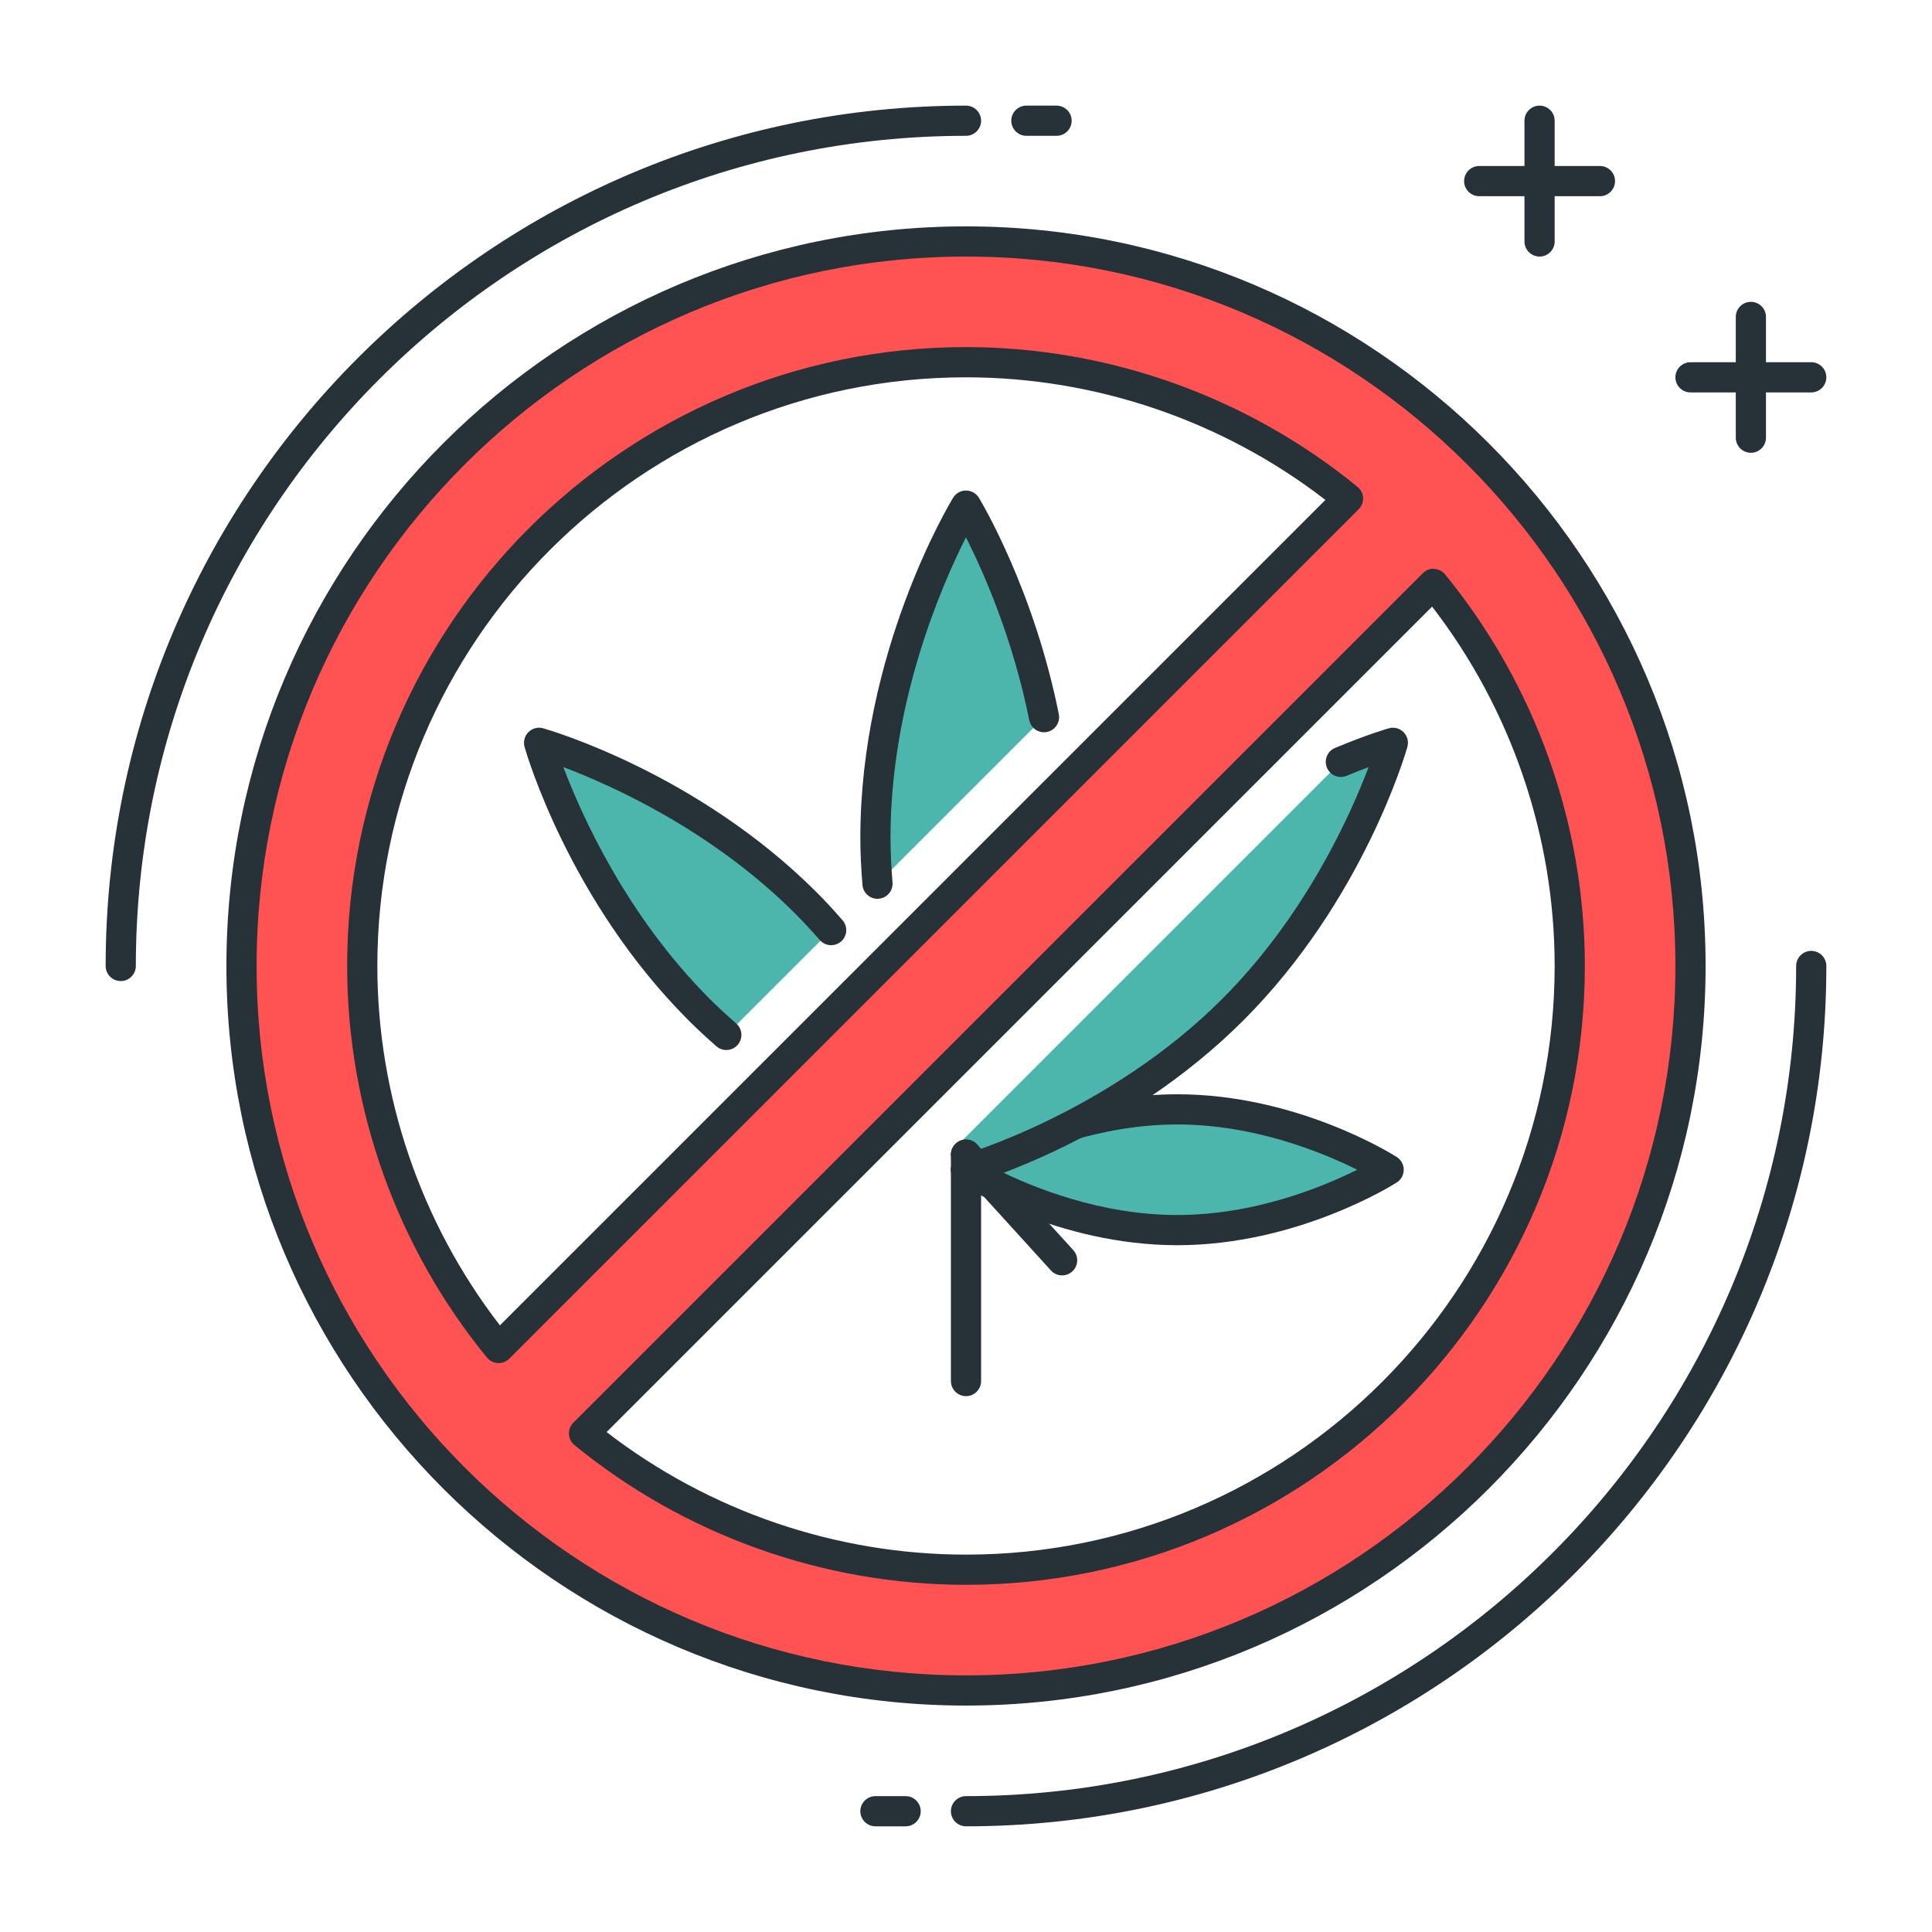 <?xml version="1.0" encoding="utf-8"?>
<!-- Generator: Adobe Illustrator 22.0.0, SVG Export Plug-In . SVG Version: 6.00 Build 0)  -->
<svg version="1.1" id="Layer_1" xmlns="http://www.w3.org/2000/svg" xmlns:xlink="http://www.w3.org/1999/xlink" x="0px" y="0px"
	 viewBox="0 0 64 64" style="enable-background:new 0 0 64 64;" xml:space="preserve">
<style type="text/css">
	.st0{fill:#263238;}
	.st1{fill:#4FC3F7;}
	.st2{fill:#4DB6AC;}
	.st3{fill:#FF5252;}
	.st4{fill:#FFFFFF;}
	.st5{fill:#FFD740;}
	.st6{fill:#40C4FF;}
</style>
<g>
	<g>
		<path class="st2" d="M39,40.749c3.866,0,7-2,7-2s-3.134-2-7-2s-7,2-7,2S35.134,40.749,39,40.749z"/>
	</g>
	<g>
		<path class="st0" d="M4,32.499c-0.276,0-0.5-0.224-0.5-0.5c0-15.715,12.785-28.5,28.5-28.5c0.276,0,0.5,0.224,0.5,0.5
			s-0.224,0.5-0.5,0.5c-15.164,0-27.5,12.337-27.5,27.5C4.5,32.275,4.276,32.499,4,32.499z"/>
	</g>
	<g>
		<path class="st0" d="M35,4.499h-1c-0.276,0-0.5-0.224-0.5-0.5s0.224-0.5,0.5-0.5h1c0.276,0,0.5,0.224,0.5,0.5
			S35.276,4.499,35,4.499z"/>
	</g>
	<g>
		<path class="st0" d="M32,60.499c-0.276,0-0.5-0.224-0.5-0.5s0.224-0.5,0.5-0.5c15.164,0,27.5-12.337,27.5-27.5
			c0-0.276,0.224-0.5,0.5-0.5s0.5,0.224,0.5,0.5C60.5,47.714,47.715,60.499,32,60.499z"/>
	</g>
	<g>
		<path class="st0" d="M30,60.499h-1c-0.276,0-0.5-0.224-0.5-0.5s0.224-0.5,0.5-0.5h1c0.276,0,0.5,0.224,0.5,0.5
			S30.276,60.499,30,60.499z"/>
	</g>
	<g>
		<path class="st0" d="M53,6.499h-4c-0.276,0-0.5-0.224-0.5-0.5s0.224-0.5,0.5-0.5h4c0.276,0,0.5,0.224,0.5,0.5
			S53.276,6.499,53,6.499z"/>
	</g>
	<g>
		<path class="st0" d="M51,8.499c-0.276,0-0.5-0.224-0.5-0.5v-4c0-0.276,0.224-0.5,0.5-0.5s0.5,0.224,0.5,0.5v4
			C51.5,8.275,51.276,8.499,51,8.499z"/>
	</g>
	<g>
		<path class="st0" d="M60,12.999h-4c-0.276,0-0.5-0.224-0.5-0.5s0.224-0.5,0.5-0.5h4c0.276,0,0.5,0.224,0.5,0.5
			S60.276,12.999,60,12.999z"/>
	</g>
	<g>
		<path class="st0" d="M58,14.999c-0.276,0-0.5-0.224-0.5-0.5v-4c0-0.276,0.224-0.5,0.5-0.5s0.5,0.224,0.5,0.5v4
			C58.5,14.775,58.276,14.999,58,14.999z"/>
	</g>
	<g>
		<path class="st3" d="M32,7.999c-13.255,0-24,10.745-24,24s10.745,24,24,24s24-10.745,24-24S45.255,7.999,32,7.999z M32,11.999
			c4.802,0,9.207,1.696,12.655,4.517L16.517,44.654C13.696,41.207,12,36.802,12,31.999C12,20.954,20.954,11.999,32,11.999z
			 M32,51.999c-4.802,0-9.207-1.696-12.655-4.517l28.138-28.138C50.304,22.792,52,27.197,52,31.999
			C52,43.045,43.046,51.999,32,51.999z"/>
		<path class="st0" d="M32,56.499c-13.509,0-24.5-10.99-24.5-24.5s10.991-24.5,24.5-24.5s24.5,10.99,24.5,24.5
			S45.509,56.499,32,56.499z M32,8.499c-12.958,0-23.5,10.542-23.5,23.5s10.542,23.5,23.5,23.5s23.5-10.542,23.5-23.5
			S44.958,8.499,32,8.499z M32,52.499c-4.716,0-9.323-1.645-12.971-4.63c-0.109-0.089-0.176-0.221-0.183-0.362
			c-0.007-0.141,0.046-0.278,0.146-0.378l28.138-28.138c0.1-0.1,0.241-0.167,0.378-0.146c0.141,0.007,0.272,0.073,0.362,0.183
			c2.986,3.648,4.63,8.255,4.63,12.971C52.5,43.303,43.304,52.499,32,52.499z M20.095,47.439c3.398,2.622,7.604,4.06,11.905,4.06
			c10.752,0,19.5-8.748,19.5-19.5c0-4.302-1.438-8.507-4.06-11.904L20.095,47.439z M16.517,45.154c-0.008,0-0.017,0-0.025-0.001
			c-0.141-0.007-0.272-0.073-0.362-0.183c-2.986-3.648-4.63-8.255-4.63-12.972c0-11.304,9.196-20.5,20.5-20.5
			c4.716,0,9.322,1.645,12.971,4.631c0.109,0.089,0.176,0.221,0.183,0.362c0.007,0.141-0.046,0.278-0.146,0.378L16.871,45.008
			C16.777,45.102,16.649,45.154,16.517,45.154z M32,12.499c-10.752,0-19.5,8.748-19.5,19.5c0,4.302,1.438,8.508,4.06,11.905
			L43.905,16.56C40.506,13.937,36.301,12.499,32,12.499z"/>
	</g>
	<g>
		<path class="st2" d="M32,16.749c0,0-3,4.925-3,11c0,0.519,0.029,1.025,0.069,1.525l5.518-5.518C33.765,19.658,32,16.749,32,16.749
			z"/>
	</g>
	<g>
		<path class="st2" d="M26.696,29.911c-3.905-3.905-8.839-5.303-8.839-5.303s1.398,4.934,5.303,8.839
			c0.295,0.295,0.596,0.57,0.9,0.837l3.473-3.473C27.266,30.506,26.991,30.205,26.696,29.911z"/>
	</g>
	<g>
		<path class="st0" d="M29.068,29.774c-0.258,0-0.477-0.198-0.498-0.46c-0.041-0.514-0.07-1.032-0.07-1.565
			c0-6.145,2.948-11.054,3.073-11.26c0.091-0.149,0.253-0.24,0.427-0.24h0c0.175,0,0.336,0.092,0.427,0.24
			c0.074,0.122,1.819,3.032,2.648,7.169c0.054,0.271-0.121,0.534-0.392,0.589c-0.27,0.055-0.535-0.121-0.588-0.392
			c-0.547-2.73-1.532-4.938-2.096-6.056c-0.812,1.607-2.5,5.482-2.5,9.949c0,0.506,0.028,0.999,0.067,1.485
			c0.022,0.275-0.184,0.517-0.458,0.538C29.095,29.773,29.081,29.774,29.068,29.774z"/>
	</g>
	<g>
		<path class="st0" d="M24.061,34.783c-0.117,0-0.235-0.041-0.33-0.124c-0.312-0.273-0.621-0.558-0.923-0.859
			c-3.952-3.952-5.373-8.85-5.431-9.056c-0.049-0.175,0-0.362,0.127-0.49s0.314-0.18,0.49-0.128
			c0.207,0.059,5.104,1.479,9.056,5.431c0.303,0.303,0.586,0.612,0.859,0.925c0.182,0.208,0.161,0.524-0.047,0.706
			c-0.209,0.18-0.525,0.16-0.706-0.048c-0.259-0.297-0.527-0.589-0.814-0.876c-2.765-2.765-6.087-4.251-7.68-4.852
			c0.603,1.594,2.092,4.92,4.852,7.681c0.287,0.286,0.581,0.555,0.876,0.814c0.208,0.183,0.228,0.498,0.046,0.706
			C24.337,34.726,24.199,34.783,24.061,34.783z"/>
	</g>
	<g>
		<path class="st0" d="M39,41.249c-3.966,0-7.136-1.993-7.269-2.078c-0.144-0.092-0.231-0.251-0.231-0.422s0.087-0.33,0.231-0.422
			c0.133-0.085,3.303-2.078,7.269-2.078c3.967,0,7.136,1.993,7.269,2.078c0.144,0.092,0.231,0.251,0.231,0.422
			s-0.087,0.33-0.231,0.422C46.136,39.256,42.966,41.249,39,41.249z M33.039,38.749c1.132,0.565,3.392,1.5,5.96,1.5
			s4.828-0.935,5.96-1.5c-1.132-0.565-3.392-1.5-5.96-1.5S34.171,38.184,33.039,38.749z"/>
	</g>
	<g>
		<path class="st2" d="M46.142,24.607c0,0-0.677,0.193-1.724,0.631L31.613,38.043c0.232,0.448,0.386,0.705,0.386,0.706l0,0l0,0l0,0
			l0,0c0.006-0.001,4.935-1.4,8.838-5.303C44.744,29.541,46.142,24.607,46.142,24.607z"/>
	</g>
	<g>
		<path class="st0" d="M32,39.249c-0.218,0-0.418-0.144-0.481-0.363c-0.075-0.266,0.079-0.542,0.344-0.618
			c0.048-0.014,4.86-1.413,8.622-5.175c2.761-2.762,4.25-6.089,4.852-7.682c-0.213,0.08-0.457,0.176-0.726,0.288
			c-0.255,0.106-0.548-0.013-0.655-0.268c-0.106-0.255,0.014-0.548,0.268-0.654c1.062-0.445,1.751-0.643,1.78-0.65
			c0.174-0.054,0.362-0.001,0.49,0.127c0.128,0.128,0.177,0.315,0.127,0.49c-0.059,0.206-1.479,5.104-5.431,9.056
			s-8.85,5.372-9.056,5.431C32.09,39.243,32.044,39.249,32,39.249z"/>
	</g>
	<g>
		<path class="st0" d="M35.183,42.249c-0.136,0-0.271-0.055-0.37-0.164l-3.183-3.5c-0.186-0.204-0.17-0.521,0.034-0.706
			c0.205-0.185,0.52-0.172,0.707,0.034l3.183,3.5c0.186,0.204,0.17,0.521-0.034,0.706C35.424,42.206,35.303,42.249,35.183,42.249z"
			/>
	</g>
	<g>
		<path class="st0" d="M32,46.249c-0.276,0-0.5-0.224-0.5-0.5v-7.5c0-0.276,0.224-0.5,0.5-0.5s0.5,0.224,0.5,0.5v7.5
			C32.5,46.025,32.276,46.249,32,46.249z"/>
	</g>
</g>
</svg>
